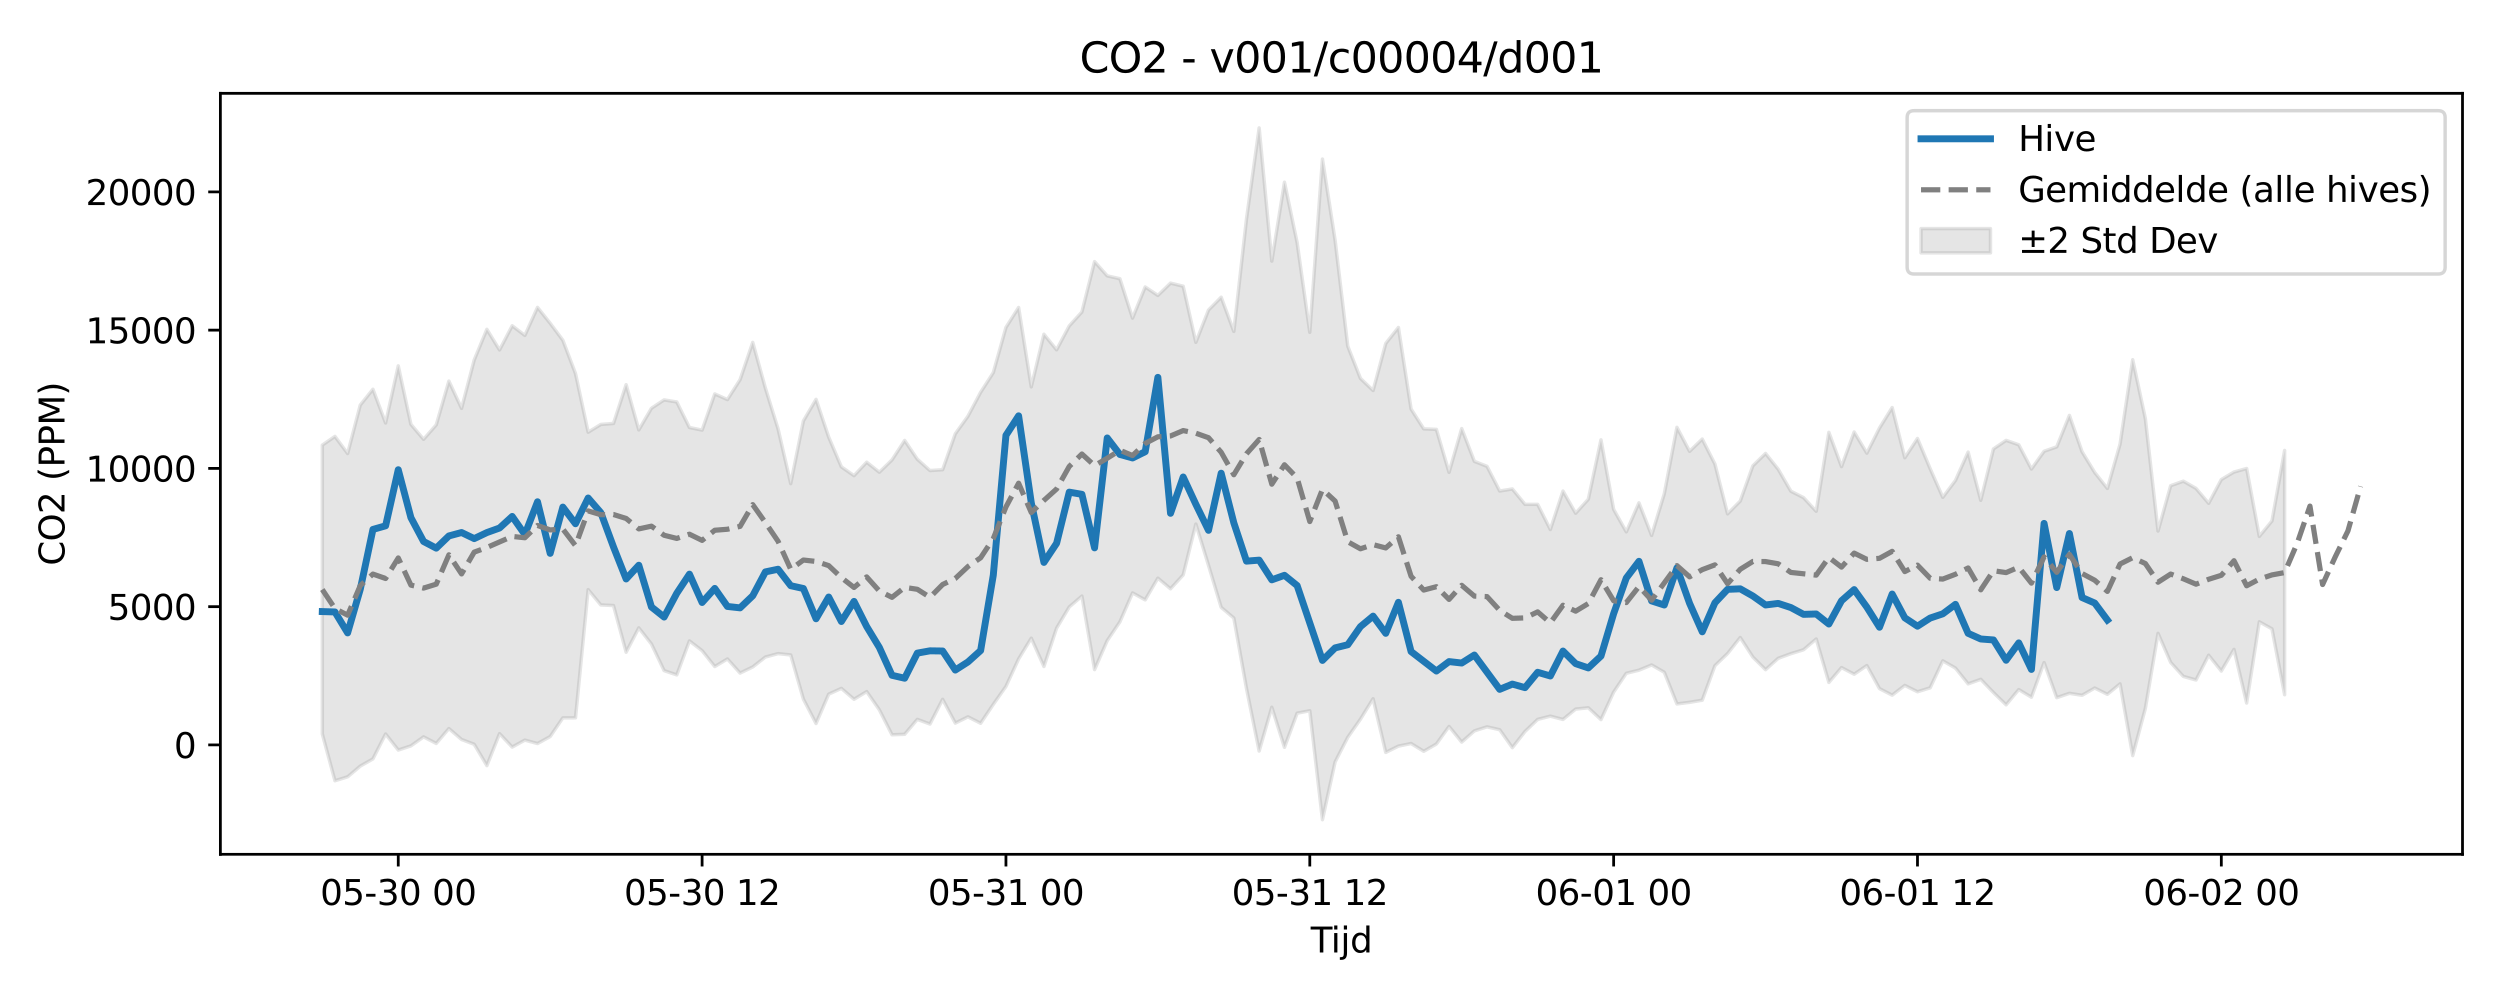 <?xml version="1.0" encoding="utf-8" standalone="no"?>
<!DOCTYPE svg PUBLIC "-//W3C//DTD SVG 1.1//EN"
  "http://www.w3.org/Graphics/SVG/1.1/DTD/svg11.dtd">
<svg xmlns:xlink="http://www.w3.org/1999/xlink" width="720pt" height="288pt" viewBox="0 0 720 288" xmlns="http://www.w3.org/2000/svg" version="1.1">
 <defs>
  <style type="text/css">*{stroke-linejoin: round; stroke-linecap: butt}</style>
 </defs>
 <g id="figure_1">
  <g id="patch_1">
   <path d="M 0 288 
L 720 288 
L 720 0 
L 0 0 
z
" style="fill: #ffffff"/>
  </g>
  <g id="axes_1">
   <g id="patch_2">
    <path d="M 63.47 246.04 
L 709.2 246.04 
L 709.2 26.88 
L 63.47 26.88 
z
" style="fill: #ffffff"/>
   </g>
   <g id="FillBetweenPolyCollection_1">
    <defs>
     <path id="md7d9214c3f" d="M 92.821 -159.806 
L 92.821 -76.629 
L 96.467 -63.141 
L 100.114 -64.275 
L 103.76 -67.36 
L 107.406 -69.436 
L 111.052 -76.611 
L 114.698 -71.987 
L 118.344 -73.183 
L 121.99 -75.78 
L 125.637 -73.886 
L 129.283 -78.175 
L 132.929 -75.025 
L 136.575 -73.644 
L 140.221 -67.498 
L 143.867 -76.706 
L 147.513 -72.837 
L 151.159 -74.846 
L 154.806 -73.859 
L 158.452 -75.872 
L 162.098 -81.246 
L 165.744 -81.267 
L 169.39 -118.189 
L 173.036 -113.771 
L 176.682 -113.6 
L 180.329 -100.159 
L 183.975 -107.176 
L 187.621 -102.512 
L 191.267 -94.858 
L 194.913 -93.627 
L 198.559 -103.417 
L 202.205 -100.609 
L 205.851 -96.029 
L 209.498 -98.224 
L 213.144 -94.155 
L 216.79 -95.912 
L 220.436 -98.771 
L 224.082 -99.751 
L 227.728 -99.376 
L 231.374 -86.657 
L 235.021 -79.624 
L 238.667 -88.085 
L 242.313 -89.747 
L 245.959 -86.605 
L 249.605 -88.816 
L 253.251 -83.571 
L 256.897 -76.383 
L 260.543 -76.519 
L 264.19 -80.82 
L 267.836 -79.477 
L 271.482 -86.599 
L 275.128 -79.742 
L 278.774 -81.551 
L 282.42 -79.695 
L 286.066 -85.127 
L 289.712 -90.304 
L 293.359 -98.219 
L 297.005 -104.205 
L 300.651 -96.044 
L 304.297 -107.08 
L 307.943 -113.195 
L 311.589 -116.335 
L 315.235 -95.151 
L 318.882 -103.497 
L 322.528 -108.905 
L 326.174 -117.235 
L 329.82 -115.233 
L 333.466 -121.488 
L 337.112 -118.427 
L 340.758 -122.42 
L 344.404 -137.067 
L 348.051 -125.183 
L 351.697 -113.085 
L 355.343 -110.001 
L 358.989 -89.713 
L 362.635 -71.7 
L 366.281 -84.316 
L 369.927 -72.768 
L 373.574 -82.601 
L 377.22 -83.304 
L 380.866 -51.922 
L 384.512 -68.562 
L 388.158 -75.65 
L 391.804 -80.87 
L 395.45 -86.763 
L 399.096 -71.301 
L 402.743 -73.111 
L 406.389 -73.869 
L 410.035 -71.629 
L 413.681 -73.724 
L 417.327 -78.782 
L 420.973 -74.279 
L 424.619 -77.502 
L 428.266 -78.667 
L 431.912 -77.838 
L 435.558 -72.668 
L 439.204 -77.336 
L 442.85 -80.811 
L 446.496 -81.745 
L 450.142 -80.799 
L 453.788 -83.781 
L 457.435 -84.152 
L 461.081 -80.753 
L 464.727 -88.667 
L 468.373 -94.09 
L 472.019 -94.985 
L 475.665 -96.492 
L 479.311 -94.39 
L 482.958 -85.267 
L 486.604 -85.727 
L 490.25 -86.34 
L 493.896 -96.282 
L 497.542 -99.778 
L 501.188 -104.398 
L 504.834 -98.752 
L 508.48 -95.131 
L 512.127 -98.405 
L 515.773 -99.74 
L 519.419 -100.87 
L 523.065 -103.971 
L 526.711 -91.457 
L 530.357 -95.737 
L 534.003 -93.824 
L 537.649 -96.32 
L 541.296 -89.676 
L 544.942 -87.791 
L 548.588 -90.602 
L 552.234 -88.768 
L 555.88 -89.904 
L 559.526 -97.682 
L 563.172 -95.595 
L 566.819 -91.046 
L 570.465 -92.357 
L 574.111 -88.549 
L 577.757 -85.011 
L 581.403 -89.403 
L 585.049 -87.203 
L 588.695 -97.173 
L 592.341 -87.071 
L 595.988 -88.318 
L 599.634 -87.76 
L 603.28 -89.848 
L 606.926 -88.032 
L 610.572 -91.045 
L 614.218 -70.378 
L 617.864 -83.973 
L 621.511 -105.596 
L 625.157 -97.219 
L 628.803 -93.19 
L 632.449 -92.162 
L 636.095 -99.295 
L 639.741 -94.739 
L 643.387 -100.972 
L 647.033 -85.527 
L 650.68 -108.913 
L 654.326 -106.892 
L 657.972 -87.914 
L 657.972 -158.276 
L 657.972 -158.276 
L 654.326 -137.96 
L 650.68 -133.516 
L 647.033 -153.066 
L 643.387 -152.055 
L 639.741 -149.891 
L 636.095 -143.043 
L 632.449 -147.344 
L 628.803 -149.43 
L 625.157 -148.122 
L 621.511 -135.057 
L 617.864 -167.43 
L 614.218 -184.406 
L 610.572 -160.079 
L 606.926 -147.326 
L 603.28 -151.925 
L 599.634 -157.899 
L 595.988 -168.36 
L 592.341 -159.303 
L 588.695 -158.035 
L 585.049 -152.917 
L 581.403 -159.908 
L 577.757 -161.177 
L 574.111 -158.709 
L 570.465 -143.911 
L 566.819 -157.805 
L 563.172 -149.636 
L 559.526 -144.768 
L 555.88 -153.038 
L 552.234 -161.717 
L 548.588 -156.164 
L 544.942 -170.634 
L 541.296 -164.734 
L 537.649 -157.496 
L 534.003 -163.586 
L 530.357 -153.614 
L 526.711 -163.489 
L 523.065 -140.756 
L 519.419 -144.681 
L 515.773 -146.538 
L 512.127 -152.852 
L 508.48 -157.408 
L 504.834 -153.861 
L 501.188 -143.687 
L 497.542 -140.007 
L 493.896 -154.355 
L 490.25 -161.549 
L 486.604 -158.014 
L 482.958 -164.933 
L 479.311 -145.781 
L 475.665 -133.8 
L 472.019 -143.188 
L 468.373 -134.823 
L 464.727 -141.303 
L 461.081 -161.325 
L 457.435 -144.22 
L 453.788 -140.188 
L 450.142 -146.579 
L 446.496 -135.495 
L 442.85 -142.749 
L 439.204 -142.751 
L 435.558 -147.178 
L 431.912 -146.598 
L 428.266 -153.692 
L 424.619 -155.138 
L 420.973 -164.575 
L 417.327 -151.958 
L 413.681 -164.339 
L 410.035 -164.493 
L 406.389 -170.208 
L 402.743 -193.689 
L 399.096 -189.083 
L 395.45 -175.531 
L 391.804 -179.03 
L 388.158 -188.304 
L 384.512 -218.811 
L 380.866 -242.199 
L 377.22 -192.287 
L 373.574 -218.107 
L 369.927 -235.524 
L 366.281 -212.795 
L 362.635 -251.158 
L 358.989 -224.921 
L 355.343 -192.546 
L 351.697 -202.408 
L 348.051 -198.702 
L 344.404 -189.408 
L 340.758 -205.574 
L 337.112 -206.46 
L 333.466 -202.915 
L 329.82 -205.356 
L 326.174 -196.381 
L 322.528 -207.728 
L 318.882 -208.551 
L 315.235 -212.655 
L 311.589 -198.155 
L 307.943 -194.141 
L 304.297 -187.254 
L 300.651 -191.743 
L 297.005 -176.579 
L 293.359 -199.451 
L 289.712 -193.696 
L 286.066 -180.675 
L 282.42 -175.017 
L 278.774 -168.133 
L 275.128 -163.066 
L 271.482 -152.728 
L 267.836 -152.481 
L 264.19 -155.745 
L 260.543 -161.154 
L 256.897 -155.549 
L 253.251 -152.002 
L 249.605 -154.885 
L 245.959 -151.012 
L 242.313 -153.552 
L 238.667 -162.116 
L 235.021 -172.989 
L 231.374 -166.77 
L 227.728 -148.71 
L 224.082 -164.48 
L 220.436 -176.213 
L 216.79 -189.406 
L 213.144 -178.653 
L 209.498 -172.926 
L 205.851 -174.547 
L 202.205 -164.127 
L 198.559 -164.88 
L 194.913 -172.238 
L 191.267 -172.831 
L 187.621 -170.418 
L 183.975 -164.184 
L 180.329 -177.209 
L 176.682 -166.044 
L 173.036 -165.766 
L 169.39 -163.523 
L 165.744 -180.419 
L 162.098 -190.023 
L 158.452 -194.892 
L 154.806 -199.475 
L 151.159 -191.406 
L 147.513 -194.183 
L 143.867 -187.211 
L 140.221 -193.154 
L 136.575 -184.334 
L 132.929 -170.399 
L 129.283 -178.251 
L 125.637 -165.634 
L 121.99 -161.48 
L 118.344 -165.787 
L 114.698 -182.633 
L 111.052 -166.181 
L 107.406 -175.899 
L 103.76 -171.351 
L 100.114 -157.384 
L 96.467 -162.318 
L 92.821 -159.806 
z
" style="stroke: #808080; stroke-opacity: 0.2"/>
    </defs>
    <g clip-path="url(#p5ee9db2437)">
     <use xlink:href="#md7d9214c3f" x="0" y="288" style="fill: #808080; fill-opacity: 0.2; stroke: #808080; stroke-opacity: 0.2"/>
    </g>
   </g>
   <g id="matplotlib.axis_1">
    <g id="xtick_1">
     <g id="line2d_1">
      <defs>
       <path id="m58ced4daa3" d="M 0 0 
L 0 3.5 
" style="stroke: #000000; stroke-width: 0.8"/>
      </defs>
      <g>
       <use xlink:href="#m58ced4daa3" x="114.698" y="246.04" style="stroke: #000000; stroke-width: 0.8"/>
      </g>
     </g>
     <g id="text_1">
      <!-- 05-30 00 -->
      <g transform="translate(92.218 260.638) scale(0.1 -0.1)">
       <defs>
        <path id="DejaVuSans-30" d="M 2034 4250 
Q 1547 4250 1301 3770 
Q 1056 3291 1056 2328 
Q 1056 1369 1301 889 
Q 1547 409 2034 409 
Q 2525 409 2770 889 
Q 3016 1369 3016 2328 
Q 3016 3291 2770 3770 
Q 2525 4250 2034 4250 
z
M 2034 4750 
Q 2819 4750 3233 4129 
Q 3647 3509 3647 2328 
Q 3647 1150 3233 529 
Q 2819 -91 2034 -91 
Q 1250 -91 836 529 
Q 422 1150 422 2328 
Q 422 3509 836 4129 
Q 1250 4750 2034 4750 
z
" transform="scale(0.016)"/>
        <path id="DejaVuSans-35" d="M 691 4666 
L 3169 4666 
L 3169 4134 
L 1269 4134 
L 1269 2991 
Q 1406 3038 1543 3061 
Q 1681 3084 1819 3084 
Q 2600 3084 3056 2656 
Q 3513 2228 3513 1497 
Q 3513 744 3044 326 
Q 2575 -91 1722 -91 
Q 1428 -91 1123 -41 
Q 819 9 494 109 
L 494 744 
Q 775 591 1075 516 
Q 1375 441 1709 441 
Q 2250 441 2565 725 
Q 2881 1009 2881 1497 
Q 2881 1984 2565 2268 
Q 2250 2553 1709 2553 
Q 1456 2553 1204 2497 
Q 953 2441 691 2322 
L 691 4666 
z
" transform="scale(0.016)"/>
        <path id="DejaVuSans-2d" d="M 313 2009 
L 1997 2009 
L 1997 1497 
L 313 1497 
L 313 2009 
z
" transform="scale(0.016)"/>
        <path id="DejaVuSans-33" d="M 2597 2516 
Q 3050 2419 3304 2112 
Q 3559 1806 3559 1356 
Q 3559 666 3084 287 
Q 2609 -91 1734 -91 
Q 1441 -91 1130 -33 
Q 819 25 488 141 
L 488 750 
Q 750 597 1062 519 
Q 1375 441 1716 441 
Q 2309 441 2620 675 
Q 2931 909 2931 1356 
Q 2931 1769 2642 2001 
Q 2353 2234 1838 2234 
L 1294 2234 
L 1294 2753 
L 1863 2753 
Q 2328 2753 2575 2939 
Q 2822 3125 2822 3475 
Q 2822 3834 2567 4026 
Q 2313 4219 1838 4219 
Q 1578 4219 1281 4162 
Q 984 4106 628 3988 
L 628 4550 
Q 988 4650 1302 4700 
Q 1616 4750 1894 4750 
Q 2613 4750 3031 4423 
Q 3450 4097 3450 3541 
Q 3450 3153 3228 2886 
Q 3006 2619 2597 2516 
z
" transform="scale(0.016)"/>
        <path id="DejaVuSans-20" transform="scale(0.016)"/>
       </defs>
       <use xlink:href="#DejaVuSans-30"/>
       <use xlink:href="#DejaVuSans-35" transform="translate(63.623 0)"/>
       <use xlink:href="#DejaVuSans-2d" transform="translate(127.246 0)"/>
       <use xlink:href="#DejaVuSans-33" transform="translate(163.33 0)"/>
       <use xlink:href="#DejaVuSans-30" transform="translate(226.953 0)"/>
       <use xlink:href="#DejaVuSans-20" transform="translate(290.576 0)"/>
       <use xlink:href="#DejaVuSans-30" transform="translate(322.363 0)"/>
       <use xlink:href="#DejaVuSans-30" transform="translate(385.986 0)"/>
      </g>
     </g>
    </g>
    <g id="xtick_2">
     <g id="line2d_2">
      <g>
       <use xlink:href="#m58ced4daa3" x="202.205" y="246.04" style="stroke: #000000; stroke-width: 0.8"/>
      </g>
     </g>
     <g id="text_2">
      <!-- 05-30 12 -->
      <g transform="translate(179.725 260.638) scale(0.1 -0.1)">
       <defs>
        <path id="DejaVuSans-31" d="M 794 531 
L 1825 531 
L 1825 4091 
L 703 3866 
L 703 4441 
L 1819 4666 
L 2450 4666 
L 2450 531 
L 3481 531 
L 3481 0 
L 794 0 
L 794 531 
z
" transform="scale(0.016)"/>
        <path id="DejaVuSans-32" d="M 1228 531 
L 3431 531 
L 3431 0 
L 469 0 
L 469 531 
Q 828 903 1448 1529 
Q 2069 2156 2228 2338 
Q 2531 2678 2651 2914 
Q 2772 3150 2772 3378 
Q 2772 3750 2511 3984 
Q 2250 4219 1831 4219 
Q 1534 4219 1204 4116 
Q 875 4013 500 3803 
L 500 4441 
Q 881 4594 1212 4672 
Q 1544 4750 1819 4750 
Q 2544 4750 2975 4387 
Q 3406 4025 3406 3419 
Q 3406 3131 3298 2873 
Q 3191 2616 2906 2266 
Q 2828 2175 2409 1742 
Q 1991 1309 1228 531 
z
" transform="scale(0.016)"/>
       </defs>
       <use xlink:href="#DejaVuSans-30"/>
       <use xlink:href="#DejaVuSans-35" transform="translate(63.623 0)"/>
       <use xlink:href="#DejaVuSans-2d" transform="translate(127.246 0)"/>
       <use xlink:href="#DejaVuSans-33" transform="translate(163.33 0)"/>
       <use xlink:href="#DejaVuSans-30" transform="translate(226.953 0)"/>
       <use xlink:href="#DejaVuSans-20" transform="translate(290.576 0)"/>
       <use xlink:href="#DejaVuSans-31" transform="translate(322.363 0)"/>
       <use xlink:href="#DejaVuSans-32" transform="translate(385.986 0)"/>
      </g>
     </g>
    </g>
    <g id="xtick_3">
     <g id="line2d_3">
      <g>
       <use xlink:href="#m58ced4daa3" x="289.712" y="246.04" style="stroke: #000000; stroke-width: 0.8"/>
      </g>
     </g>
     <g id="text_3">
      <!-- 05-31 00 -->
      <g transform="translate(267.232 260.638) scale(0.1 -0.1)">
       <use xlink:href="#DejaVuSans-30"/>
       <use xlink:href="#DejaVuSans-35" transform="translate(63.623 0)"/>
       <use xlink:href="#DejaVuSans-2d" transform="translate(127.246 0)"/>
       <use xlink:href="#DejaVuSans-33" transform="translate(163.33 0)"/>
       <use xlink:href="#DejaVuSans-31" transform="translate(226.953 0)"/>
       <use xlink:href="#DejaVuSans-20" transform="translate(290.576 0)"/>
       <use xlink:href="#DejaVuSans-30" transform="translate(322.363 0)"/>
       <use xlink:href="#DejaVuSans-30" transform="translate(385.986 0)"/>
      </g>
     </g>
    </g>
    <g id="xtick_4">
     <g id="line2d_4">
      <g>
       <use xlink:href="#m58ced4daa3" x="377.22" y="246.04" style="stroke: #000000; stroke-width: 0.8"/>
      </g>
     </g>
     <g id="text_4">
      <!-- 05-31 12 -->
      <g transform="translate(354.739 260.638) scale(0.1 -0.1)">
       <use xlink:href="#DejaVuSans-30"/>
       <use xlink:href="#DejaVuSans-35" transform="translate(63.623 0)"/>
       <use xlink:href="#DejaVuSans-2d" transform="translate(127.246 0)"/>
       <use xlink:href="#DejaVuSans-33" transform="translate(163.33 0)"/>
       <use xlink:href="#DejaVuSans-31" transform="translate(226.953 0)"/>
       <use xlink:href="#DejaVuSans-20" transform="translate(290.576 0)"/>
       <use xlink:href="#DejaVuSans-31" transform="translate(322.363 0)"/>
       <use xlink:href="#DejaVuSans-32" transform="translate(385.986 0)"/>
      </g>
     </g>
    </g>
    <g id="xtick_5">
     <g id="line2d_5">
      <g>
       <use xlink:href="#m58ced4daa3" x="464.727" y="246.04" style="stroke: #000000; stroke-width: 0.8"/>
      </g>
     </g>
     <g id="text_5">
      <!-- 06-01 00 -->
      <g transform="translate(442.246 260.638) scale(0.1 -0.1)">
       <defs>
        <path id="DejaVuSans-36" d="M 2113 2584 
Q 1688 2584 1439 2293 
Q 1191 2003 1191 1497 
Q 1191 994 1439 701 
Q 1688 409 2113 409 
Q 2538 409 2786 701 
Q 3034 994 3034 1497 
Q 3034 2003 2786 2293 
Q 2538 2584 2113 2584 
z
M 3366 4563 
L 3366 3988 
Q 3128 4100 2886 4159 
Q 2644 4219 2406 4219 
Q 1781 4219 1451 3797 
Q 1122 3375 1075 2522 
Q 1259 2794 1537 2939 
Q 1816 3084 2150 3084 
Q 2853 3084 3261 2657 
Q 3669 2231 3669 1497 
Q 3669 778 3244 343 
Q 2819 -91 2113 -91 
Q 1303 -91 875 529 
Q 447 1150 447 2328 
Q 447 3434 972 4092 
Q 1497 4750 2381 4750 
Q 2619 4750 2861 4703 
Q 3103 4656 3366 4563 
z
" transform="scale(0.016)"/>
       </defs>
       <use xlink:href="#DejaVuSans-30"/>
       <use xlink:href="#DejaVuSans-36" transform="translate(63.623 0)"/>
       <use xlink:href="#DejaVuSans-2d" transform="translate(127.246 0)"/>
       <use xlink:href="#DejaVuSans-30" transform="translate(163.33 0)"/>
       <use xlink:href="#DejaVuSans-31" transform="translate(226.953 0)"/>
       <use xlink:href="#DejaVuSans-20" transform="translate(290.576 0)"/>
       <use xlink:href="#DejaVuSans-30" transform="translate(322.363 0)"/>
       <use xlink:href="#DejaVuSans-30" transform="translate(385.986 0)"/>
      </g>
     </g>
    </g>
    <g id="xtick_6">
     <g id="line2d_6">
      <g>
       <use xlink:href="#m58ced4daa3" x="552.234" y="246.04" style="stroke: #000000; stroke-width: 0.8"/>
      </g>
     </g>
     <g id="text_6">
      <!-- 06-01 12 -->
      <g transform="translate(529.754 260.638) scale(0.1 -0.1)">
       <use xlink:href="#DejaVuSans-30"/>
       <use xlink:href="#DejaVuSans-36" transform="translate(63.623 0)"/>
       <use xlink:href="#DejaVuSans-2d" transform="translate(127.246 0)"/>
       <use xlink:href="#DejaVuSans-30" transform="translate(163.33 0)"/>
       <use xlink:href="#DejaVuSans-31" transform="translate(226.953 0)"/>
       <use xlink:href="#DejaVuSans-20" transform="translate(290.576 0)"/>
       <use xlink:href="#DejaVuSans-31" transform="translate(322.363 0)"/>
       <use xlink:href="#DejaVuSans-32" transform="translate(385.986 0)"/>
      </g>
     </g>
    </g>
    <g id="xtick_7">
     <g id="line2d_7">
      <g>
       <use xlink:href="#m58ced4daa3" x="639.741" y="246.04" style="stroke: #000000; stroke-width: 0.8"/>
      </g>
     </g>
     <g id="text_7">
      <!-- 06-02 00 -->
      <g transform="translate(617.261 260.638) scale(0.1 -0.1)">
       <use xlink:href="#DejaVuSans-30"/>
       <use xlink:href="#DejaVuSans-36" transform="translate(63.623 0)"/>
       <use xlink:href="#DejaVuSans-2d" transform="translate(127.246 0)"/>
       <use xlink:href="#DejaVuSans-30" transform="translate(163.33 0)"/>
       <use xlink:href="#DejaVuSans-32" transform="translate(226.953 0)"/>
       <use xlink:href="#DejaVuSans-20" transform="translate(290.576 0)"/>
       <use xlink:href="#DejaVuSans-30" transform="translate(322.363 0)"/>
       <use xlink:href="#DejaVuSans-30" transform="translate(385.986 0)"/>
      </g>
     </g>
    </g>
    <g id="text_8">
     <!-- Tijd -->
     <g transform="translate(377.485 274.317) scale(0.1 -0.1)">
      <defs>
       <path id="DejaVuSans-54" d="M -19 4666 
L 3928 4666 
L 3928 4134 
L 2272 4134 
L 2272 0 
L 1638 0 
L 1638 4134 
L -19 4134 
L -19 4666 
z
" transform="scale(0.016)"/>
       <path id="DejaVuSans-69" d="M 603 3500 
L 1178 3500 
L 1178 0 
L 603 0 
L 603 3500 
z
M 603 4863 
L 1178 4863 
L 1178 4134 
L 603 4134 
L 603 4863 
z
" transform="scale(0.016)"/>
       <path id="DejaVuSans-6a" d="M 603 3500 
L 1178 3500 
L 1178 -63 
Q 1178 -731 923 -1031 
Q 669 -1331 103 -1331 
L -116 -1331 
L -116 -844 
L 38 -844 
Q 366 -844 484 -692 
Q 603 -541 603 -63 
L 603 3500 
z
M 603 4863 
L 1178 4863 
L 1178 4134 
L 603 4134 
L 603 4863 
z
" transform="scale(0.016)"/>
       <path id="DejaVuSans-64" d="M 2906 2969 
L 2906 4863 
L 3481 4863 
L 3481 0 
L 2906 0 
L 2906 525 
Q 2725 213 2448 61 
Q 2172 -91 1784 -91 
Q 1150 -91 751 415 
Q 353 922 353 1747 
Q 353 2572 751 3078 
Q 1150 3584 1784 3584 
Q 2172 3584 2448 3432 
Q 2725 3281 2906 2969 
z
M 947 1747 
Q 947 1113 1208 752 
Q 1469 391 1925 391 
Q 2381 391 2643 752 
Q 2906 1113 2906 1747 
Q 2906 2381 2643 2742 
Q 2381 3103 1925 3103 
Q 1469 3103 1208 2742 
Q 947 2381 947 1747 
z
" transform="scale(0.016)"/>
      </defs>
      <use xlink:href="#DejaVuSans-54"/>
      <use xlink:href="#DejaVuSans-69" transform="translate(57.959 0)"/>
      <use xlink:href="#DejaVuSans-6a" transform="translate(85.742 0)"/>
      <use xlink:href="#DejaVuSans-64" transform="translate(113.525 0)"/>
     </g>
    </g>
   </g>
   <g id="matplotlib.axis_2">
    <g id="ytick_1">
     <g id="line2d_8">
      <defs>
       <path id="m50830e886b" d="M 0 0 
L -3.5 0 
" style="stroke: #000000; stroke-width: 0.8"/>
      </defs>
      <g>
       <use xlink:href="#m50830e886b" x="63.47" y="214.532" style="stroke: #000000; stroke-width: 0.8"/>
      </g>
     </g>
     <g id="text_9">
      <!-- 0 -->
      <g transform="translate(50.108 218.331) scale(0.1 -0.1)">
       <use xlink:href="#DejaVuSans-30"/>
      </g>
     </g>
    </g>
    <g id="ytick_2">
     <g id="line2d_9">
      <g>
       <use xlink:href="#m50830e886b" x="63.47" y="174.716" style="stroke: #000000; stroke-width: 0.8"/>
      </g>
     </g>
     <g id="text_10">
      <!-- 5000 -->
      <g transform="translate(31.02 178.515) scale(0.1 -0.1)">
       <use xlink:href="#DejaVuSans-35"/>
       <use xlink:href="#DejaVuSans-30" transform="translate(63.623 0)"/>
       <use xlink:href="#DejaVuSans-30" transform="translate(127.246 0)"/>
       <use xlink:href="#DejaVuSans-30" transform="translate(190.869 0)"/>
      </g>
     </g>
    </g>
    <g id="ytick_3">
     <g id="line2d_10">
      <g>
       <use xlink:href="#m50830e886b" x="63.47" y="134.9" style="stroke: #000000; stroke-width: 0.8"/>
      </g>
     </g>
     <g id="text_11">
      <!-- 10000 -->
      <g transform="translate(24.657 138.699) scale(0.1 -0.1)">
       <use xlink:href="#DejaVuSans-31"/>
       <use xlink:href="#DejaVuSans-30" transform="translate(63.623 0)"/>
       <use xlink:href="#DejaVuSans-30" transform="translate(127.246 0)"/>
       <use xlink:href="#DejaVuSans-30" transform="translate(190.869 0)"/>
       <use xlink:href="#DejaVuSans-30" transform="translate(254.492 0)"/>
      </g>
     </g>
    </g>
    <g id="ytick_4">
     <g id="line2d_11">
      <g>
       <use xlink:href="#m50830e886b" x="63.47" y="95.084" style="stroke: #000000; stroke-width: 0.8"/>
      </g>
     </g>
     <g id="text_12">
      <!-- 15000 -->
      <g transform="translate(24.657 98.883) scale(0.1 -0.1)">
       <use xlink:href="#DejaVuSans-31"/>
       <use xlink:href="#DejaVuSans-35" transform="translate(63.623 0)"/>
       <use xlink:href="#DejaVuSans-30" transform="translate(127.246 0)"/>
       <use xlink:href="#DejaVuSans-30" transform="translate(190.869 0)"/>
       <use xlink:href="#DejaVuSans-30" transform="translate(254.492 0)"/>
      </g>
     </g>
    </g>
    <g id="ytick_5">
     <g id="line2d_12">
      <g>
       <use xlink:href="#m50830e886b" x="63.47" y="55.268" style="stroke: #000000; stroke-width: 0.8"/>
      </g>
     </g>
     <g id="text_13">
      <!-- 20000 -->
      <g transform="translate(24.657 59.067) scale(0.1 -0.1)">
       <use xlink:href="#DejaVuSans-32"/>
       <use xlink:href="#DejaVuSans-30" transform="translate(63.623 0)"/>
       <use xlink:href="#DejaVuSans-30" transform="translate(127.246 0)"/>
       <use xlink:href="#DejaVuSans-30" transform="translate(190.869 0)"/>
       <use xlink:href="#DejaVuSans-30" transform="translate(254.492 0)"/>
      </g>
     </g>
    </g>
    <g id="text_14">
     <!-- CO2 (PPM) -->
     <g transform="translate(18.578 162.903) rotate(-90) scale(0.1 -0.1)">
      <defs>
       <path id="DejaVuSans-43" d="M 4122 4306 
L 4122 3641 
Q 3803 3938 3442 4084 
Q 3081 4231 2675 4231 
Q 1875 4231 1450 3742 
Q 1025 3253 1025 2328 
Q 1025 1406 1450 917 
Q 1875 428 2675 428 
Q 3081 428 3442 575 
Q 3803 722 4122 1019 
L 4122 359 
Q 3791 134 3420 21 
Q 3050 -91 2638 -91 
Q 1578 -91 968 557 
Q 359 1206 359 2328 
Q 359 3453 968 4101 
Q 1578 4750 2638 4750 
Q 3056 4750 3426 4639 
Q 3797 4528 4122 4306 
z
" transform="scale(0.016)"/>
       <path id="DejaVuSans-4f" d="M 2522 4238 
Q 1834 4238 1429 3725 
Q 1025 3213 1025 2328 
Q 1025 1447 1429 934 
Q 1834 422 2522 422 
Q 3209 422 3611 934 
Q 4013 1447 4013 2328 
Q 4013 3213 3611 3725 
Q 3209 4238 2522 4238 
z
M 2522 4750 
Q 3503 4750 4090 4092 
Q 4678 3434 4678 2328 
Q 4678 1225 4090 567 
Q 3503 -91 2522 -91 
Q 1538 -91 948 565 
Q 359 1222 359 2328 
Q 359 3434 948 4092 
Q 1538 4750 2522 4750 
z
" transform="scale(0.016)"/>
       <path id="DejaVuSans-28" d="M 1984 4856 
Q 1566 4138 1362 3434 
Q 1159 2731 1159 2009 
Q 1159 1288 1364 580 
Q 1569 -128 1984 -844 
L 1484 -844 
Q 1016 -109 783 600 
Q 550 1309 550 2009 
Q 550 2706 781 3412 
Q 1013 4119 1484 4856 
L 1984 4856 
z
" transform="scale(0.016)"/>
       <path id="DejaVuSans-50" d="M 1259 4147 
L 1259 2394 
L 2053 2394 
Q 2494 2394 2734 2622 
Q 2975 2850 2975 3272 
Q 2975 3691 2734 3919 
Q 2494 4147 2053 4147 
L 1259 4147 
z
M 628 4666 
L 2053 4666 
Q 2838 4666 3239 4311 
Q 3641 3956 3641 3272 
Q 3641 2581 3239 2228 
Q 2838 1875 2053 1875 
L 1259 1875 
L 1259 0 
L 628 0 
L 628 4666 
z
" transform="scale(0.016)"/>
       <path id="DejaVuSans-4d" d="M 628 4666 
L 1569 4666 
L 2759 1491 
L 3956 4666 
L 4897 4666 
L 4897 0 
L 4281 0 
L 4281 4097 
L 3078 897 
L 2444 897 
L 1241 4097 
L 1241 0 
L 628 0 
L 628 4666 
z
" transform="scale(0.016)"/>
       <path id="DejaVuSans-29" d="M 513 4856 
L 1013 4856 
Q 1481 4119 1714 3412 
Q 1947 2706 1947 2009 
Q 1947 1309 1714 600 
Q 1481 -109 1013 -844 
L 513 -844 
Q 928 -128 1133 580 
Q 1338 1288 1338 2009 
Q 1338 2731 1133 3434 
Q 928 4138 513 4856 
z
" transform="scale(0.016)"/>
      </defs>
      <use xlink:href="#DejaVuSans-43"/>
      <use xlink:href="#DejaVuSans-4f" transform="translate(69.824 0)"/>
      <use xlink:href="#DejaVuSans-32" transform="translate(148.535 0)"/>
      <use xlink:href="#DejaVuSans-20" transform="translate(212.158 0)"/>
      <use xlink:href="#DejaVuSans-28" transform="translate(243.945 0)"/>
      <use xlink:href="#DejaVuSans-50" transform="translate(282.959 0)"/>
      <use xlink:href="#DejaVuSans-50" transform="translate(343.262 0)"/>
      <use xlink:href="#DejaVuSans-4d" transform="translate(403.564 0)"/>
      <use xlink:href="#DejaVuSans-29" transform="translate(489.844 0)"/>
     </g>
    </g>
   </g>
   <g id="line2d_13">
    <path d="M 92.821 176.133 
L 96.467 176.242 
L 100.114 182.273 
L 103.76 169.696 
L 107.406 152.475 
L 111.052 151.434 
L 114.698 135.287 
L 118.344 149.088 
L 121.99 155.944 
L 125.637 157.863 
L 129.283 154.351 
L 132.929 153.366 
L 136.575 155.118 
L 140.221 153.38 
L 143.867 152.068 
L 147.513 148.737 
L 151.159 153.94 
L 154.806 144.514 
L 158.452 159.363 
L 162.098 146.046 
L 165.744 150.837 
L 169.39 143.431 
L 173.036 147.644 
L 176.682 157.513 
L 180.329 166.737 
L 183.975 162.79 
L 187.621 174.814 
L 191.267 177.712 
L 194.913 170.862 
L 198.559 165.356 
L 202.205 173.513 
L 205.851 169.465 
L 209.498 174.66 
L 213.144 175.063 
L 216.79 171.578 
L 220.436 164.706 
L 224.082 163.939 
L 227.728 168.68 
L 231.374 169.492 
L 235.021 178.201 
L 238.667 171.947 
L 242.313 178.992 
L 245.959 173.208 
L 249.605 180.449 
L 253.251 186.461 
L 256.897 194.488 
L 260.543 195.327 
L 264.19 188.099 
L 267.836 187.436 
L 271.482 187.491 
L 275.128 192.978 
L 278.774 190.642 
L 282.42 187.359 
L 286.066 165.659 
L 289.712 125.379 
L 293.359 119.762 
L 297.005 144.785 
L 300.651 161.967 
L 304.297 156.475 
L 307.943 141.738 
L 311.589 142.364 
L 315.235 157.781 
L 318.882 126.135 
L 322.528 130.886 
L 326.174 131.89 
L 329.82 130.087 
L 333.466 108.682 
L 337.112 147.832 
L 340.758 137.379 
L 344.404 145.236 
L 348.051 152.732 
L 351.697 136.289 
L 355.343 150.582 
L 358.989 161.608 
L 362.635 161.319 
L 366.281 166.989 
L 369.927 165.691 
L 373.574 168.645 
L 380.866 190.199 
L 384.512 186.591 
L 388.158 185.689 
L 391.804 180.469 
L 395.45 177.447 
L 399.096 182.396 
L 402.743 173.471 
L 406.389 187.645 
L 413.681 193.262 
L 417.327 190.539 
L 420.973 190.953 
L 424.619 188.651 
L 431.912 198.531 
L 435.558 197.021 
L 439.204 198.04 
L 442.85 193.618 
L 446.496 194.682 
L 450.142 187.505 
L 453.788 191.13 
L 457.435 192.359 
L 461.081 188.946 
L 464.727 176.738 
L 468.373 166.466 
L 472.019 161.661 
L 475.665 173.065 
L 479.311 174.243 
L 482.958 163.557 
L 486.604 173.768 
L 490.25 181.957 
L 493.896 173.609 
L 497.542 169.731 
L 501.188 169.582 
L 504.834 171.655 
L 508.48 174.235 
L 512.127 173.781 
L 515.773 174.976 
L 519.419 176.935 
L 523.065 176.826 
L 526.711 179.719 
L 530.357 173.017 
L 534.003 169.808 
L 537.649 174.851 
L 541.296 180.643 
L 544.942 171.087 
L 548.588 177.938 
L 552.234 180.348 
L 555.88 178.004 
L 559.526 176.781 
L 563.172 174.059 
L 566.819 182.395 
L 570.465 184.03 
L 574.111 184.303 
L 577.757 190.151 
L 581.403 185.155 
L 585.049 192.792 
L 588.695 150.744 
L 592.341 169.21 
L 595.988 153.656 
L 599.634 172.088 
L 603.28 173.68 
L 606.926 178.57 
L 606.926 178.57 
" clip-path="url(#p5ee9db2437)" style="fill: none; stroke: #1f77b4; stroke-width: 2; stroke-linecap: square"/>
   </g>
   <g id="line2d_14">
    <path d="M 92.821 169.783 
L 96.467 175.27 
L 100.114 177.171 
L 103.76 168.645 
L 107.406 165.332 
L 111.052 166.604 
L 114.698 160.69 
L 118.344 168.515 
L 121.99 169.37 
L 125.637 168.24 
L 129.283 159.787 
L 132.929 165.288 
L 136.575 159.011 
L 140.221 157.674 
L 147.513 154.49 
L 151.159 154.874 
L 154.806 151.333 
L 158.452 152.618 
L 162.098 152.365 
L 165.744 157.157 
L 169.39 147.144 
L 173.036 148.232 
L 176.682 148.178 
L 180.329 149.316 
L 183.975 152.32 
L 187.621 151.535 
L 191.267 154.156 
L 194.913 155.068 
L 198.559 153.852 
L 202.205 155.632 
L 205.851 152.712 
L 209.498 152.425 
L 213.144 151.596 
L 216.79 145.341 
L 220.436 150.508 
L 224.082 155.884 
L 227.728 163.957 
L 231.374 161.287 
L 235.021 161.694 
L 238.667 162.899 
L 242.313 166.351 
L 245.959 169.192 
L 249.605 166.15 
L 253.251 170.213 
L 256.897 172.034 
L 260.543 169.163 
L 264.19 169.717 
L 267.836 172.021 
L 271.482 168.336 
L 275.128 166.596 
L 278.774 163.158 
L 282.42 160.644 
L 286.066 155.099 
L 289.712 146 
L 293.359 139.165 
L 297.005 147.608 
L 300.651 144.107 
L 304.297 140.833 
L 307.943 134.332 
L 311.589 130.755 
L 315.235 134.097 
L 318.882 131.976 
L 322.528 129.683 
L 326.174 131.192 
L 329.82 127.706 
L 333.466 125.799 
L 337.112 125.557 
L 340.758 124.003 
L 344.404 124.762 
L 348.051 126.058 
L 351.697 130.253 
L 355.343 136.726 
L 358.989 130.683 
L 362.635 126.571 
L 366.281 139.445 
L 369.927 133.854 
L 373.574 137.646 
L 377.22 150.205 
L 380.866 140.94 
L 384.512 144.313 
L 388.158 156.023 
L 391.804 158.05 
L 395.45 156.853 
L 399.096 157.808 
L 402.743 154.6 
L 406.389 165.962 
L 410.035 169.939 
L 413.681 168.968 
L 417.327 172.63 
L 420.973 168.573 
L 424.619 171.68 
L 428.266 171.82 
L 431.912 175.782 
L 435.558 178.077 
L 439.204 177.956 
L 442.85 176.22 
L 446.496 179.38 
L 450.142 174.311 
L 453.788 176.016 
L 457.435 173.814 
L 461.081 166.961 
L 464.727 173.015 
L 468.373 173.543 
L 472.019 168.914 
L 475.665 172.854 
L 482.958 162.9 
L 486.604 166.13 
L 490.25 164.055 
L 493.896 162.682 
L 497.542 168.107 
L 501.188 163.957 
L 504.834 161.693 
L 508.48 161.731 
L 512.127 162.371 
L 515.773 164.861 
L 523.065 165.636 
L 526.711 160.527 
L 530.357 163.325 
L 534.003 159.295 
L 537.649 161.092 
L 541.296 160.795 
L 544.942 158.787 
L 548.588 164.617 
L 552.234 162.757 
L 555.88 166.529 
L 559.526 166.775 
L 563.172 165.385 
L 566.819 163.575 
L 570.465 169.866 
L 574.111 164.371 
L 577.757 164.906 
L 581.403 163.344 
L 585.049 167.94 
L 588.695 160.396 
L 592.341 164.813 
L 595.988 159.661 
L 599.634 165.17 
L 603.28 167.113 
L 606.926 170.321 
L 610.572 162.438 
L 614.218 160.608 
L 617.864 162.298 
L 621.511 167.674 
L 625.157 165.33 
L 628.803 166.69 
L 632.449 168.247 
L 636.095 166.831 
L 639.741 165.685 
L 643.387 161.486 
L 647.033 168.704 
L 650.68 166.786 
L 654.326 165.574 
L 657.972 164.905 
L 661.618 156.396 
L 665.264 145.759 
L 668.91 168.339 
L 672.556 160.355 
L 676.203 152.915 
L 679.849 140.068 
L 679.849 140.068 
" clip-path="url(#p5ee9db2437)" style="fill: none; stroke-dasharray: 5.55,2.4; stroke-dashoffset: 0; stroke: #808080; stroke-width: 1.5"/>
   </g>
   <g id="patch_3">
    <path d="M 63.47 246.04 
L 63.47 26.88 
" style="fill: none; stroke: #000000; stroke-width: 0.8; stroke-linejoin: miter; stroke-linecap: square"/>
   </g>
   <g id="patch_4">
    <path d="M 709.2 246.04 
L 709.2 26.88 
" style="fill: none; stroke: #000000; stroke-width: 0.8; stroke-linejoin: miter; stroke-linecap: square"/>
   </g>
   <g id="patch_5">
    <path d="M 63.47 246.04 
L 709.2 246.04 
" style="fill: none; stroke: #000000; stroke-width: 0.8; stroke-linejoin: miter; stroke-linecap: square"/>
   </g>
   <g id="patch_6">
    <path d="M 63.47 26.88 
L 709.2 26.88 
" style="fill: none; stroke: #000000; stroke-width: 0.8; stroke-linejoin: miter; stroke-linecap: square"/>
   </g>
   <g id="text_15">
    <!-- CO2 - v001/c00004/d001 -->
    <g transform="translate(310.932 20.88) scale(0.12 -0.12)">
     <defs>
      <path id="DejaVuSans-76" d="M 191 3500 
L 800 3500 
L 1894 563 
L 2988 3500 
L 3597 3500 
L 2284 0 
L 1503 0 
L 191 3500 
z
" transform="scale(0.016)"/>
      <path id="DejaVuSans-2f" d="M 1625 4666 
L 2156 4666 
L 531 -594 
L 0 -594 
L 1625 4666 
z
" transform="scale(0.016)"/>
      <path id="DejaVuSans-63" d="M 3122 3366 
L 3122 2828 
Q 2878 2963 2633 3030 
Q 2388 3097 2138 3097 
Q 1578 3097 1268 2742 
Q 959 2388 959 1747 
Q 959 1106 1268 751 
Q 1578 397 2138 397 
Q 2388 397 2633 464 
Q 2878 531 3122 666 
L 3122 134 
Q 2881 22 2623 -34 
Q 2366 -91 2075 -91 
Q 1284 -91 818 406 
Q 353 903 353 1747 
Q 353 2603 823 3093 
Q 1294 3584 2113 3584 
Q 2378 3584 2631 3529 
Q 2884 3475 3122 3366 
z
" transform="scale(0.016)"/>
      <path id="DejaVuSans-34" d="M 2419 4116 
L 825 1625 
L 2419 1625 
L 2419 4116 
z
M 2253 4666 
L 3047 4666 
L 3047 1625 
L 3713 1625 
L 3713 1100 
L 3047 1100 
L 3047 0 
L 2419 0 
L 2419 1100 
L 313 1100 
L 313 1709 
L 2253 4666 
z
" transform="scale(0.016)"/>
     </defs>
     <use xlink:href="#DejaVuSans-43"/>
     <use xlink:href="#DejaVuSans-4f" transform="translate(69.824 0)"/>
     <use xlink:href="#DejaVuSans-32" transform="translate(148.535 0)"/>
     <use xlink:href="#DejaVuSans-20" transform="translate(212.158 0)"/>
     <use xlink:href="#DejaVuSans-2d" transform="translate(243.945 0)"/>
     <use xlink:href="#DejaVuSans-20" transform="translate(280.029 0)"/>
     <use xlink:href="#DejaVuSans-76" transform="translate(311.816 0)"/>
     <use xlink:href="#DejaVuSans-30" transform="translate(370.996 0)"/>
     <use xlink:href="#DejaVuSans-30" transform="translate(434.619 0)"/>
     <use xlink:href="#DejaVuSans-31" transform="translate(498.242 0)"/>
     <use xlink:href="#DejaVuSans-2f" transform="translate(561.865 0)"/>
     <use xlink:href="#DejaVuSans-63" transform="translate(595.557 0)"/>
     <use xlink:href="#DejaVuSans-30" transform="translate(650.537 0)"/>
     <use xlink:href="#DejaVuSans-30" transform="translate(714.16 0)"/>
     <use xlink:href="#DejaVuSans-30" transform="translate(777.783 0)"/>
     <use xlink:href="#DejaVuSans-30" transform="translate(841.406 0)"/>
     <use xlink:href="#DejaVuSans-34" transform="translate(905.029 0)"/>
     <use xlink:href="#DejaVuSans-2f" transform="translate(968.652 0)"/>
     <use xlink:href="#DejaVuSans-64" transform="translate(1002.344 0)"/>
     <use xlink:href="#DejaVuSans-30" transform="translate(1065.82 0)"/>
     <use xlink:href="#DejaVuSans-30" transform="translate(1129.443 0)"/>
     <use xlink:href="#DejaVuSans-31" transform="translate(1193.066 0)"/>
    </g>
   </g>
   <g id="legend_1">
    <g id="patch_7">
     <path d="M 551.256 78.914 
L 702.2 78.914 
Q 704.2 78.914 704.2 76.914 
L 704.2 33.88 
Q 704.2 31.88 702.2 31.88 
L 551.256 31.88 
Q 549.256 31.88 549.256 33.88 
L 549.256 76.914 
Q 549.256 78.914 551.256 78.914 
z
" style="fill: #ffffff; opacity: 0.8; stroke: #cccccc; stroke-linejoin: miter"/>
    </g>
    <g id="line2d_15">
     <path d="M 553.256 39.978 
L 563.256 39.978 
L 573.256 39.978 
" style="fill: none; stroke: #1f77b4; stroke-width: 2; stroke-linecap: square"/>
    </g>
    <g id="text_16">
     <!-- Hive -->
     <g transform="translate(581.256 43.478) scale(0.1 -0.1)">
      <defs>
       <path id="DejaVuSans-48" d="M 628 4666 
L 1259 4666 
L 1259 2753 
L 3553 2753 
L 3553 4666 
L 4184 4666 
L 4184 0 
L 3553 0 
L 3553 2222 
L 1259 2222 
L 1259 0 
L 628 0 
L 628 4666 
z
" transform="scale(0.016)"/>
       <path id="DejaVuSans-65" d="M 3597 1894 
L 3597 1613 
L 953 1613 
Q 991 1019 1311 708 
Q 1631 397 2203 397 
Q 2534 397 2845 478 
Q 3156 559 3463 722 
L 3463 178 
Q 3153 47 2828 -22 
Q 2503 -91 2169 -91 
Q 1331 -91 842 396 
Q 353 884 353 1716 
Q 353 2575 817 3079 
Q 1281 3584 2069 3584 
Q 2775 3584 3186 3129 
Q 3597 2675 3597 1894 
z
M 3022 2063 
Q 3016 2534 2758 2815 
Q 2500 3097 2075 3097 
Q 1594 3097 1305 2825 
Q 1016 2553 972 2059 
L 3022 2063 
z
" transform="scale(0.016)"/>
      </defs>
      <use xlink:href="#DejaVuSans-48"/>
      <use xlink:href="#DejaVuSans-69" transform="translate(75.195 0)"/>
      <use xlink:href="#DejaVuSans-76" transform="translate(102.979 0)"/>
      <use xlink:href="#DejaVuSans-65" transform="translate(162.158 0)"/>
     </g>
    </g>
    <g id="line2d_16">
     <path d="M 553.256 54.657 
L 563.256 54.657 
L 573.256 54.657 
" style="fill: none; stroke-dasharray: 5.55,2.4; stroke-dashoffset: 0; stroke: #808080; stroke-width: 1.5"/>
    </g>
    <g id="text_17">
     <!-- Gemiddelde (alle hives) -->
     <g transform="translate(581.256 58.157) scale(0.1 -0.1)">
      <defs>
       <path id="DejaVuSans-47" d="M 3809 666 
L 3809 1919 
L 2778 1919 
L 2778 2438 
L 4434 2438 
L 4434 434 
Q 4069 175 3628 42 
Q 3188 -91 2688 -91 
Q 1594 -91 976 548 
Q 359 1188 359 2328 
Q 359 3472 976 4111 
Q 1594 4750 2688 4750 
Q 3144 4750 3555 4637 
Q 3966 4525 4313 4306 
L 4313 3634 
Q 3963 3931 3569 4081 
Q 3175 4231 2741 4231 
Q 1884 4231 1454 3753 
Q 1025 3275 1025 2328 
Q 1025 1384 1454 906 
Q 1884 428 2741 428 
Q 3075 428 3337 486 
Q 3600 544 3809 666 
z
" transform="scale(0.016)"/>
       <path id="DejaVuSans-6d" d="M 3328 2828 
Q 3544 3216 3844 3400 
Q 4144 3584 4550 3584 
Q 5097 3584 5394 3201 
Q 5691 2819 5691 2113 
L 5691 0 
L 5113 0 
L 5113 2094 
Q 5113 2597 4934 2840 
Q 4756 3084 4391 3084 
Q 3944 3084 3684 2787 
Q 3425 2491 3425 1978 
L 3425 0 
L 2847 0 
L 2847 2094 
Q 2847 2600 2669 2842 
Q 2491 3084 2119 3084 
Q 1678 3084 1418 2786 
Q 1159 2488 1159 1978 
L 1159 0 
L 581 0 
L 581 3500 
L 1159 3500 
L 1159 2956 
Q 1356 3278 1631 3431 
Q 1906 3584 2284 3584 
Q 2666 3584 2933 3390 
Q 3200 3197 3328 2828 
z
" transform="scale(0.016)"/>
       <path id="DejaVuSans-6c" d="M 603 4863 
L 1178 4863 
L 1178 0 
L 603 0 
L 603 4863 
z
" transform="scale(0.016)"/>
       <path id="DejaVuSans-61" d="M 2194 1759 
Q 1497 1759 1228 1600 
Q 959 1441 959 1056 
Q 959 750 1161 570 
Q 1363 391 1709 391 
Q 2188 391 2477 730 
Q 2766 1069 2766 1631 
L 2766 1759 
L 2194 1759 
z
M 3341 1997 
L 3341 0 
L 2766 0 
L 2766 531 
Q 2569 213 2275 61 
Q 1981 -91 1556 -91 
Q 1019 -91 701 211 
Q 384 513 384 1019 
Q 384 1609 779 1909 
Q 1175 2209 1959 2209 
L 2766 2209 
L 2766 2266 
Q 2766 2663 2505 2880 
Q 2244 3097 1772 3097 
Q 1472 3097 1187 3025 
Q 903 2953 641 2809 
L 641 3341 
Q 956 3463 1253 3523 
Q 1550 3584 1831 3584 
Q 2591 3584 2966 3190 
Q 3341 2797 3341 1997 
z
" transform="scale(0.016)"/>
       <path id="DejaVuSans-68" d="M 3513 2113 
L 3513 0 
L 2938 0 
L 2938 2094 
Q 2938 2591 2744 2837 
Q 2550 3084 2163 3084 
Q 1697 3084 1428 2787 
Q 1159 2491 1159 1978 
L 1159 0 
L 581 0 
L 581 4863 
L 1159 4863 
L 1159 2956 
Q 1366 3272 1645 3428 
Q 1925 3584 2291 3584 
Q 2894 3584 3203 3211 
Q 3513 2838 3513 2113 
z
" transform="scale(0.016)"/>
       <path id="DejaVuSans-73" d="M 2834 3397 
L 2834 2853 
Q 2591 2978 2328 3040 
Q 2066 3103 1784 3103 
Q 1356 3103 1142 2972 
Q 928 2841 928 2578 
Q 928 2378 1081 2264 
Q 1234 2150 1697 2047 
L 1894 2003 
Q 2506 1872 2764 1633 
Q 3022 1394 3022 966 
Q 3022 478 2636 193 
Q 2250 -91 1575 -91 
Q 1294 -91 989 -36 
Q 684 19 347 128 
L 347 722 
Q 666 556 975 473 
Q 1284 391 1588 391 
Q 1994 391 2212 530 
Q 2431 669 2431 922 
Q 2431 1156 2273 1281 
Q 2116 1406 1581 1522 
L 1381 1569 
Q 847 1681 609 1914 
Q 372 2147 372 2553 
Q 372 3047 722 3315 
Q 1072 3584 1716 3584 
Q 2034 3584 2315 3537 
Q 2597 3491 2834 3397 
z
" transform="scale(0.016)"/>
      </defs>
      <use xlink:href="#DejaVuSans-47"/>
      <use xlink:href="#DejaVuSans-65" transform="translate(77.49 0)"/>
      <use xlink:href="#DejaVuSans-6d" transform="translate(139.014 0)"/>
      <use xlink:href="#DejaVuSans-69" transform="translate(236.426 0)"/>
      <use xlink:href="#DejaVuSans-64" transform="translate(264.209 0)"/>
      <use xlink:href="#DejaVuSans-64" transform="translate(327.686 0)"/>
      <use xlink:href="#DejaVuSans-65" transform="translate(391.162 0)"/>
      <use xlink:href="#DejaVuSans-6c" transform="translate(452.686 0)"/>
      <use xlink:href="#DejaVuSans-64" transform="translate(480.469 0)"/>
      <use xlink:href="#DejaVuSans-65" transform="translate(543.945 0)"/>
      <use xlink:href="#DejaVuSans-20" transform="translate(605.469 0)"/>
      <use xlink:href="#DejaVuSans-28" transform="translate(637.256 0)"/>
      <use xlink:href="#DejaVuSans-61" transform="translate(676.27 0)"/>
      <use xlink:href="#DejaVuSans-6c" transform="translate(737.549 0)"/>
      <use xlink:href="#DejaVuSans-6c" transform="translate(765.332 0)"/>
      <use xlink:href="#DejaVuSans-65" transform="translate(793.115 0)"/>
      <use xlink:href="#DejaVuSans-20" transform="translate(854.639 0)"/>
      <use xlink:href="#DejaVuSans-68" transform="translate(886.426 0)"/>
      <use xlink:href="#DejaVuSans-69" transform="translate(949.805 0)"/>
      <use xlink:href="#DejaVuSans-76" transform="translate(977.588 0)"/>
      <use xlink:href="#DejaVuSans-65" transform="translate(1036.768 0)"/>
      <use xlink:href="#DejaVuSans-73" transform="translate(1098.291 0)"/>
      <use xlink:href="#DejaVuSans-29" transform="translate(1150.391 0)"/>
     </g>
    </g>
    <g id="patch_8">
     <path d="M 553.256 72.835 
L 573.256 72.835 
L 573.256 65.835 
L 553.256 65.835 
z
" style="fill: #808080; fill-opacity: 0.2; stroke: #808080; stroke-opacity: 0.2; stroke-linejoin: miter"/>
    </g>
    <g id="text_18">
     <!-- ±2 Std Dev -->
     <g transform="translate(581.256 72.835) scale(0.1 -0.1)">
      <defs>
       <path id="DejaVuSans-b1" d="M 2944 4013 
L 2944 2803 
L 4684 2803 
L 4684 2272 
L 2944 2272 
L 2944 1063 
L 2419 1063 
L 2419 2272 
L 678 2272 
L 678 2803 
L 2419 2803 
L 2419 4013 
L 2944 4013 
z
M 678 531 
L 4684 531 
L 4684 0 
L 678 0 
L 678 531 
z
" transform="scale(0.016)"/>
       <path id="DejaVuSans-53" d="M 3425 4513 
L 3425 3897 
Q 3066 4069 2747 4153 
Q 2428 4238 2131 4238 
Q 1616 4238 1336 4038 
Q 1056 3838 1056 3469 
Q 1056 3159 1242 3001 
Q 1428 2844 1947 2747 
L 2328 2669 
Q 3034 2534 3370 2195 
Q 3706 1856 3706 1288 
Q 3706 609 3251 259 
Q 2797 -91 1919 -91 
Q 1588 -91 1214 -16 
Q 841 59 441 206 
L 441 856 
Q 825 641 1194 531 
Q 1563 422 1919 422 
Q 2459 422 2753 634 
Q 3047 847 3047 1241 
Q 3047 1584 2836 1778 
Q 2625 1972 2144 2069 
L 1759 2144 
Q 1053 2284 737 2584 
Q 422 2884 422 3419 
Q 422 4038 858 4394 
Q 1294 4750 2059 4750 
Q 2388 4750 2728 4690 
Q 3069 4631 3425 4513 
z
" transform="scale(0.016)"/>
       <path id="DejaVuSans-74" d="M 1172 4494 
L 1172 3500 
L 2356 3500 
L 2356 3053 
L 1172 3053 
L 1172 1153 
Q 1172 725 1289 603 
Q 1406 481 1766 481 
L 2356 481 
L 2356 0 
L 1766 0 
Q 1100 0 847 248 
Q 594 497 594 1153 
L 594 3053 
L 172 3053 
L 172 3500 
L 594 3500 
L 594 4494 
L 1172 4494 
z
" transform="scale(0.016)"/>
       <path id="DejaVuSans-44" d="M 1259 4147 
L 1259 519 
L 2022 519 
Q 2988 519 3436 956 
Q 3884 1394 3884 2338 
Q 3884 3275 3436 3711 
Q 2988 4147 2022 4147 
L 1259 4147 
z
M 628 4666 
L 1925 4666 
Q 3281 4666 3915 4102 
Q 4550 3538 4550 2338 
Q 4550 1131 3912 565 
Q 3275 0 1925 0 
L 628 0 
L 628 4666 
z
" transform="scale(0.016)"/>
      </defs>
      <use xlink:href="#DejaVuSans-b1"/>
      <use xlink:href="#DejaVuSans-32" transform="translate(83.789 0)"/>
      <use xlink:href="#DejaVuSans-20" transform="translate(147.412 0)"/>
      <use xlink:href="#DejaVuSans-53" transform="translate(179.199 0)"/>
      <use xlink:href="#DejaVuSans-74" transform="translate(242.676 0)"/>
      <use xlink:href="#DejaVuSans-64" transform="translate(281.885 0)"/>
      <use xlink:href="#DejaVuSans-20" transform="translate(345.361 0)"/>
      <use xlink:href="#DejaVuSans-44" transform="translate(377.148 0)"/>
      <use xlink:href="#DejaVuSans-65" transform="translate(454.15 0)"/>
      <use xlink:href="#DejaVuSans-76" transform="translate(515.674 0)"/>
     </g>
    </g>
   </g>
  </g>
 </g>
 <defs>
  <clipPath id="p5ee9db2437">
   <rect x="63.47" y="26.88" width="645.73" height="219.16"/>
  </clipPath>
 </defs>
</svg>
